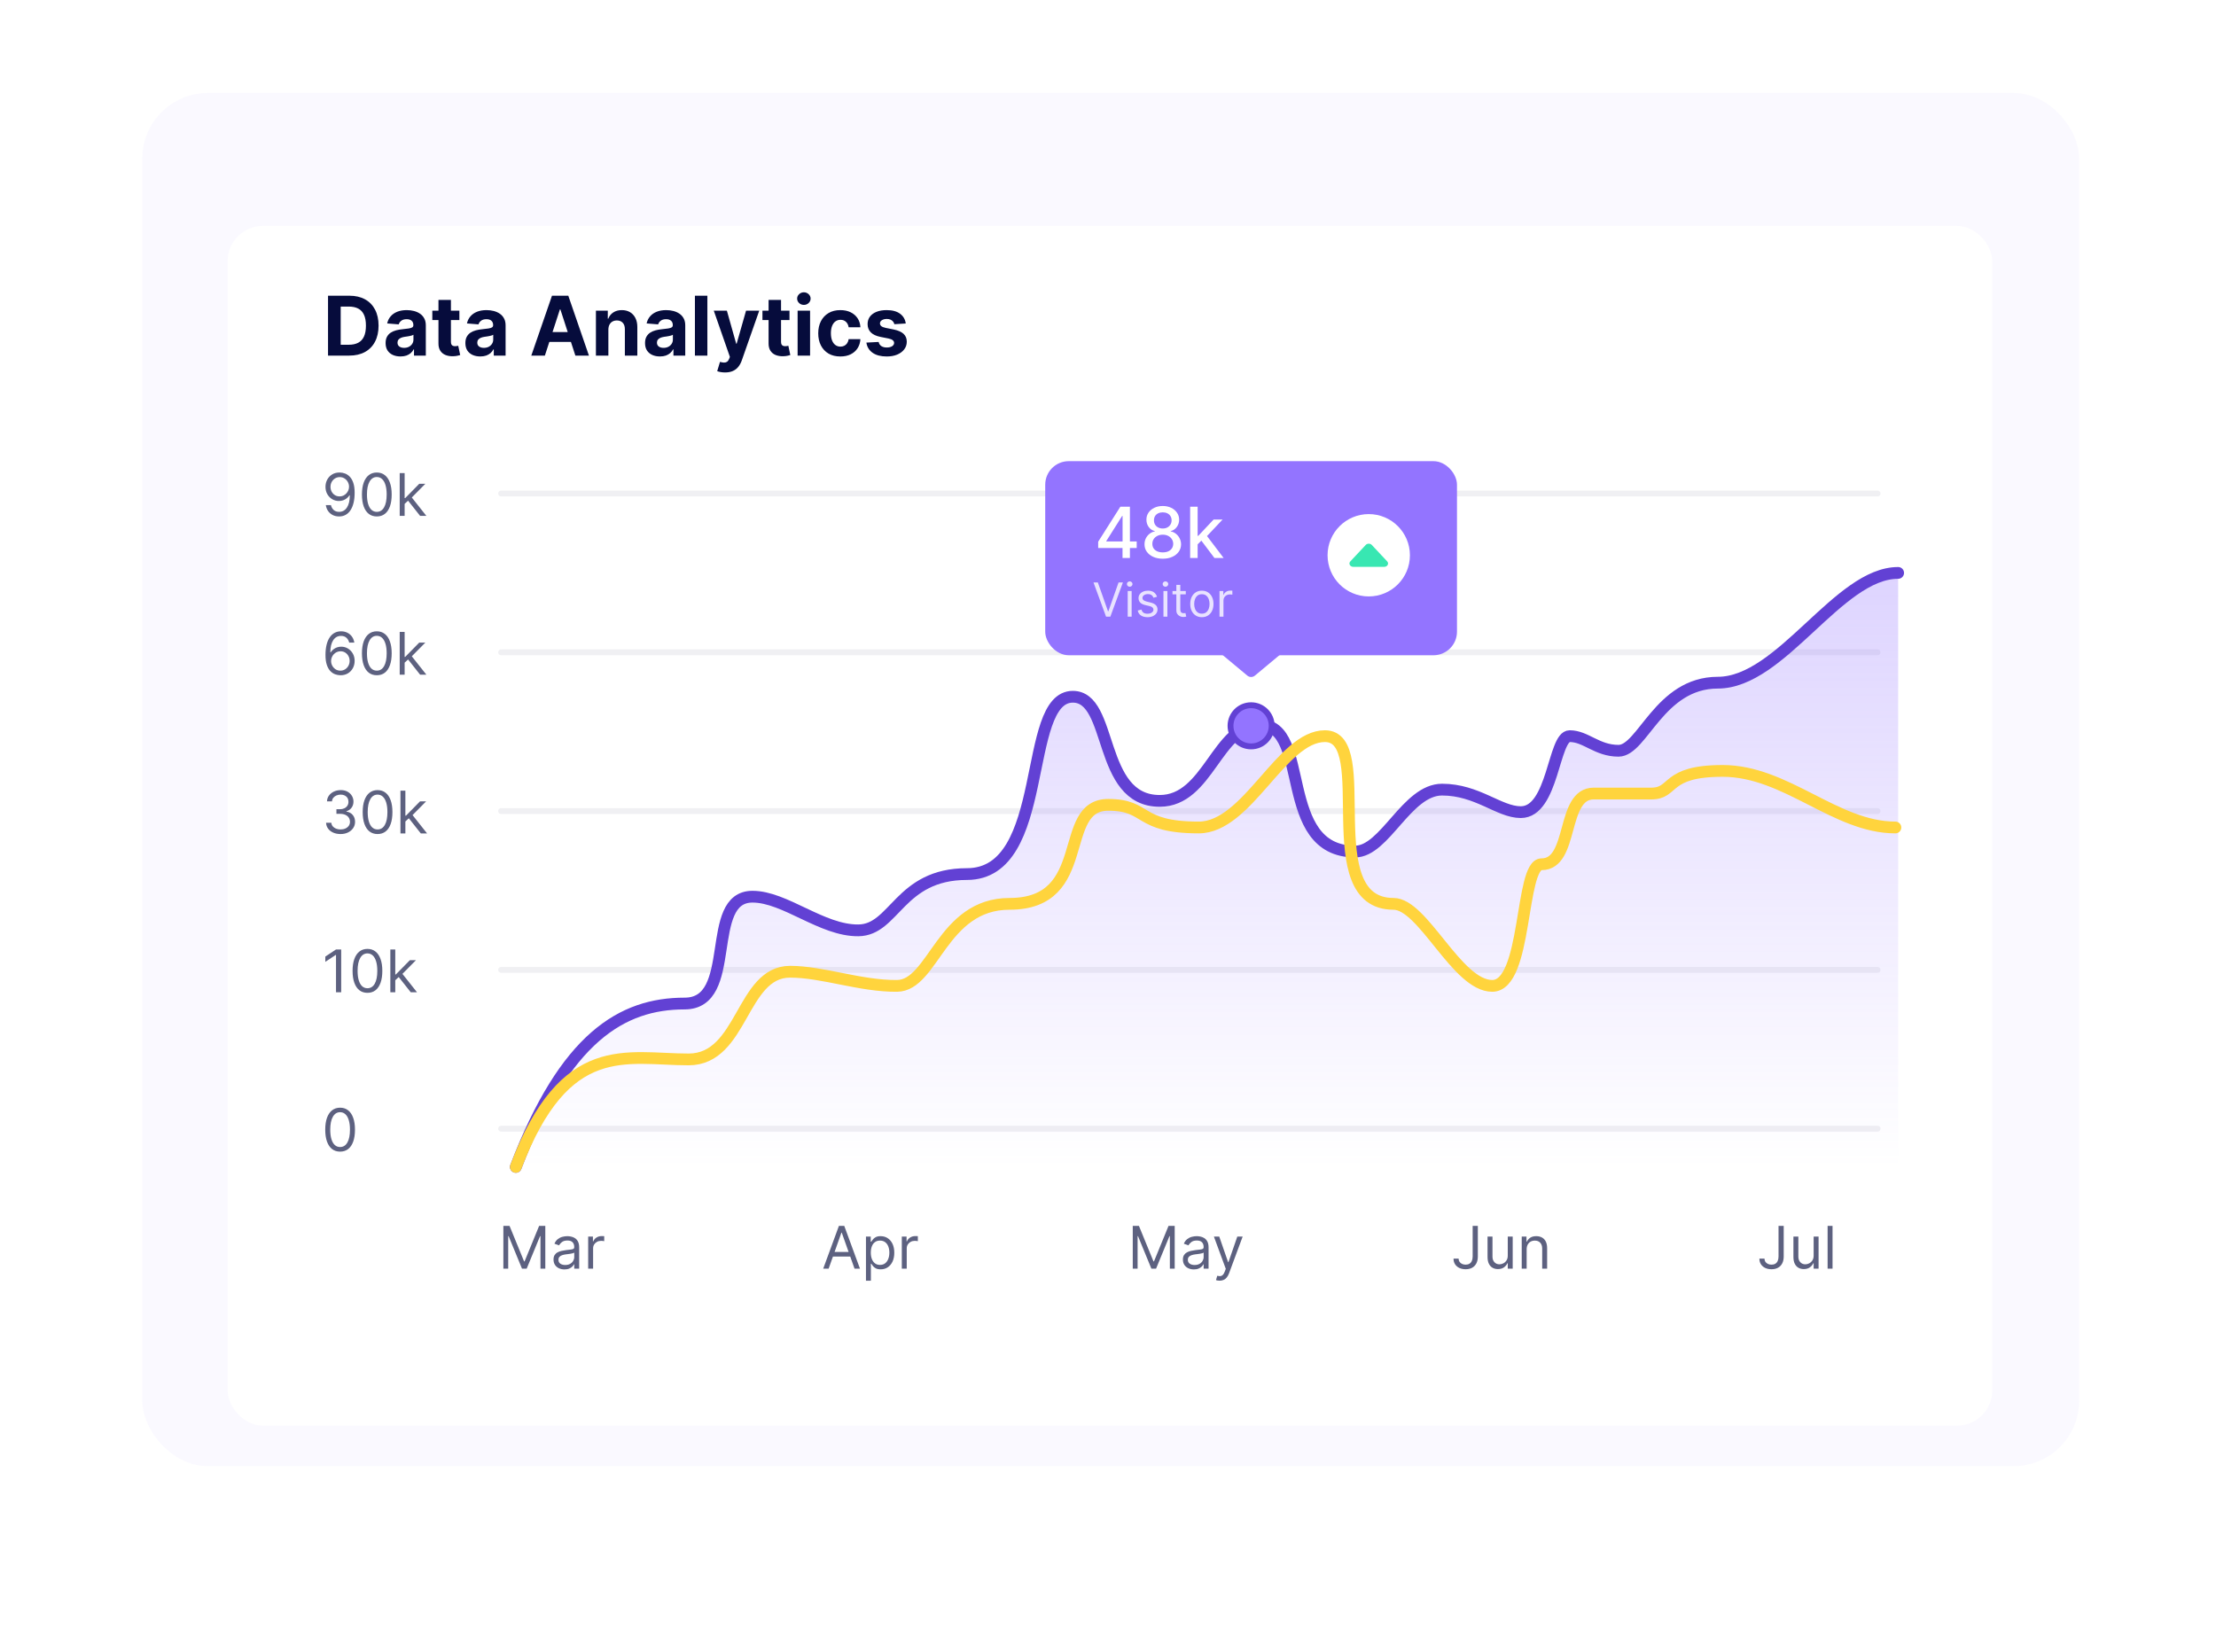 <svg width="405" height="302" viewBox="0 0 405 302" fill="none" xmlns="http://www.w3.org/2000/svg">
<rect x="26" y="17" width="354" height="251" rx="12" fill="#9585F3" fill-opacity="0.05"/>
<g filter="url(#filter0_d_1_479)">
<rect x="41.598" y="32.692" width="322.511" height="219.307" rx="6.45" fill="white"/>
</g>
<line opacity="0.2" x1="91.586" y1="206.311" x2="343.145" y2="206.311" stroke="#B4B6C4" stroke-width="1.075" stroke-linecap="round"/>
<line opacity="0.2" x1="91.586" y1="177.285" x2="343.145" y2="177.285" stroke="#B4B6C4" stroke-width="1.075" stroke-linecap="round"/>
<line opacity="0.2" x1="91.586" y1="148.258" x2="343.145" y2="148.258" stroke="#B4B6C4" stroke-width="1.075" stroke-linecap="round"/>
<line opacity="0.2" x1="91.586" y1="119.233" x2="343.145" y2="119.233" stroke="#B4B6C4" stroke-width="1.075" stroke-linecap="round"/>
<line opacity="0.2" x1="91.586" y1="90.208" x2="343.145" y2="90.208" stroke="#B4B6C4" stroke-width="1.075" stroke-linecap="round"/>
<path d="M62.204 123.428C61.883 123.423 61.563 123.362 61.242 123.245C60.921 123.128 60.629 122.931 60.364 122.653C60.099 122.373 59.887 121.995 59.727 121.519C59.566 121.041 59.486 120.44 59.486 119.717C59.486 119.025 59.551 118.412 59.681 117.877C59.81 117.34 59.999 116.889 60.246 116.522C60.493 116.153 60.79 115.873 61.139 115.682C61.49 115.491 61.886 115.396 62.326 115.396C62.764 115.396 63.153 115.484 63.495 115.659C63.838 115.832 64.118 116.074 64.334 116.385C64.551 116.695 64.691 117.053 64.754 117.457H63.823C63.736 117.106 63.568 116.815 63.319 116.583C63.069 116.352 62.739 116.236 62.326 116.236C61.721 116.236 61.243 116.499 60.895 117.026C60.549 117.553 60.374 118.292 60.372 119.244H60.433C60.575 119.028 60.745 118.843 60.941 118.691C61.139 118.535 61.358 118.416 61.597 118.332C61.836 118.248 62.09 118.206 62.357 118.206C62.805 118.206 63.215 118.318 63.586 118.542C63.958 118.763 64.255 119.07 64.479 119.462C64.703 119.851 64.815 120.298 64.815 120.802C64.815 121.285 64.707 121.728 64.491 122.13C64.275 122.53 63.97 122.848 63.578 123.085C63.189 123.319 62.731 123.433 62.204 123.428ZM62.204 122.588C62.525 122.588 62.812 122.508 63.067 122.348C63.324 122.187 63.526 121.972 63.674 121.703C63.824 121.433 63.899 121.133 63.899 120.802C63.899 120.478 63.827 120.184 63.681 119.92C63.539 119.653 63.342 119.44 63.09 119.282C62.84 119.124 62.555 119.046 62.235 119.046C61.993 119.046 61.768 119.094 61.559 119.191C61.35 119.285 61.167 119.415 61.009 119.58C60.854 119.745 60.732 119.935 60.643 120.149C60.554 120.36 60.509 120.583 60.509 120.817C60.509 121.127 60.582 121.418 60.727 121.687C60.874 121.957 61.075 122.175 61.33 122.34C61.587 122.506 61.878 122.588 62.204 122.588ZM68.867 123.428C68.292 123.428 67.802 123.272 67.397 122.959C66.992 122.643 66.683 122.186 66.469 121.588C66.256 120.987 66.149 120.262 66.149 119.412C66.149 118.567 66.256 117.846 66.469 117.247C66.686 116.647 66.996 116.189 67.401 115.873C67.808 115.555 68.297 115.396 68.867 115.396C69.437 115.396 69.924 115.555 70.329 115.873C70.736 116.189 71.047 116.647 71.26 117.247C71.477 117.846 71.585 118.567 71.585 119.412C71.585 120.262 71.478 120.987 71.264 121.588C71.05 122.186 70.741 122.643 70.337 122.959C69.932 123.272 69.442 123.428 68.867 123.428ZM68.867 122.588C69.437 122.588 69.88 122.313 70.195 121.764C70.511 121.214 70.669 120.43 70.669 119.412C70.669 118.735 70.596 118.159 70.451 117.683C70.309 117.207 70.102 116.844 69.833 116.595C69.565 116.345 69.243 116.221 68.867 116.221C68.302 116.221 67.86 116.499 67.542 117.057C67.224 117.611 67.065 118.397 67.065 119.412C67.065 120.089 67.136 120.664 67.279 121.138C67.421 121.611 67.626 121.971 67.893 122.218C68.163 122.465 68.488 122.588 68.867 122.588ZM73.891 121.183L73.876 120.069H74.059L76.624 117.457H77.739L75.005 120.221H74.929L73.891 121.183ZM73.051 123.321V115.503H73.952V123.321H73.051ZM76.777 123.321L74.486 120.42L75.128 119.794L77.922 123.321H76.777Z" fill="#5D6180"/>
<path d="M62.25 152.455C61.746 152.455 61.297 152.368 60.902 152.195C60.51 152.022 60.199 151.781 59.967 151.473C59.738 151.163 59.613 150.803 59.593 150.393H60.555C60.575 150.645 60.662 150.863 60.815 151.046C60.967 151.227 61.167 151.367 61.414 151.466C61.661 151.565 61.934 151.615 62.235 151.615C62.571 151.615 62.868 151.556 63.128 151.439C63.388 151.322 63.591 151.159 63.739 150.95C63.886 150.742 63.96 150.5 63.96 150.225C63.96 149.937 63.889 149.684 63.746 149.465C63.604 149.244 63.395 149.071 63.12 148.946C62.846 148.821 62.51 148.759 62.112 148.759H61.486V147.919H62.112C62.423 147.919 62.695 147.863 62.929 147.751C63.166 147.639 63.351 147.481 63.483 147.278C63.618 147.074 63.685 146.835 63.685 146.56C63.685 146.295 63.627 146.065 63.51 145.869C63.393 145.673 63.227 145.521 63.014 145.411C62.802 145.302 62.553 145.247 62.265 145.247C61.995 145.247 61.741 145.297 61.502 145.396C61.265 145.493 61.072 145.634 60.921 145.82C60.771 146.003 60.69 146.224 60.677 146.484H59.761C59.776 146.074 59.9 145.715 60.131 145.407C60.363 145.097 60.666 144.855 61.04 144.682C61.416 144.509 61.83 144.422 62.281 144.422C62.764 144.422 63.179 144.52 63.525 144.716C63.871 144.91 64.137 145.165 64.323 145.484C64.509 145.802 64.602 146.145 64.602 146.514C64.602 146.955 64.486 147.33 64.254 147.641C64.025 147.951 63.713 148.166 63.319 148.286V148.347C63.813 148.428 64.198 148.638 64.476 148.977C64.753 149.313 64.892 149.729 64.892 150.225C64.892 150.65 64.776 151.032 64.544 151.37C64.315 151.706 64.002 151.971 63.605 152.164C63.208 152.358 62.756 152.455 62.25 152.455ZM69.003 152.455C68.428 152.455 67.938 152.298 67.534 151.985C67.129 151.669 66.82 151.213 66.606 150.614C66.392 150.014 66.285 149.288 66.285 148.438C66.285 147.593 66.392 146.872 66.606 146.274C66.822 145.673 67.133 145.215 67.537 144.9C67.945 144.581 68.433 144.422 69.003 144.422C69.573 144.422 70.061 144.581 70.465 144.9C70.873 145.215 71.183 145.673 71.397 146.274C71.613 146.872 71.721 147.593 71.721 148.438C71.721 149.288 71.615 150.014 71.401 150.614C71.187 151.213 70.878 151.669 70.473 151.985C70.068 152.298 69.579 152.455 69.003 152.455ZM69.003 151.615C69.573 151.615 70.016 151.34 70.332 150.79C70.647 150.24 70.805 149.456 70.805 148.438C70.805 147.761 70.733 147.185 70.588 146.709C70.445 146.233 70.239 145.87 69.969 145.621C69.702 145.372 69.38 145.247 69.003 145.247C68.438 145.247 67.997 145.526 67.679 146.083C67.36 146.638 67.201 147.423 67.201 148.438C67.201 149.115 67.273 149.691 67.415 150.164C67.558 150.637 67.763 150.997 68.03 151.244C68.3 151.491 68.624 151.615 69.003 151.615ZM74.027 150.21L74.012 149.095H74.195L76.761 146.484H77.875L75.142 149.248H75.066L74.027 150.21ZM73.187 152.348V144.529H74.088V152.348H73.187ZM76.913 152.348L74.623 149.446L75.264 148.82L78.059 152.348H76.913Z" fill="#5D6180"/>
<path d="M62.357 173.554V181.372H61.41V174.546H61.364L59.456 175.814V174.852L61.41 173.554H62.357ZM67.156 181.479C66.58 181.479 66.09 181.322 65.686 181.009C65.281 180.694 64.972 180.237 64.758 179.639C64.544 179.038 64.437 178.313 64.437 177.463C64.437 176.618 64.544 175.896 64.758 175.298C64.974 174.698 65.285 174.24 65.69 173.924C66.097 173.606 66.585 173.447 67.156 173.447C67.726 173.447 68.213 173.606 68.618 173.924C69.025 174.24 69.335 174.698 69.549 175.298C69.766 175.896 69.874 176.618 69.874 177.463C69.874 178.313 69.767 179.038 69.553 179.639C69.339 180.237 69.03 180.694 68.625 181.009C68.221 181.322 67.731 181.479 67.156 181.479ZM67.156 180.639C67.726 180.639 68.168 180.364 68.484 179.814C68.8 179.265 68.957 178.481 68.957 177.463C68.957 176.786 68.885 176.209 68.74 175.733C68.597 175.258 68.391 174.895 68.121 174.645C67.854 174.396 67.532 174.271 67.156 174.271C66.591 174.271 66.149 174.55 65.831 175.107C65.513 175.662 65.354 176.447 65.354 177.463C65.354 178.14 65.425 178.715 65.567 179.188C65.71 179.662 65.915 180.022 66.182 180.269C66.452 180.516 66.776 180.639 67.156 180.639ZM72.18 179.234L72.164 178.119H72.347L74.913 175.508H76.028L73.294 178.272H73.218L72.18 179.234ZM71.34 181.372V173.554H72.241V181.372H71.34ZM75.066 181.372L72.775 178.471L73.416 177.845L76.211 181.372H75.066Z" fill="#5D6180"/>
<path d="M62.158 210.505C61.583 210.505 61.093 210.349 60.688 210.036C60.284 209.72 59.975 209.263 59.761 208.665C59.547 208.065 59.44 207.339 59.44 206.489C59.44 205.644 59.547 204.923 59.761 204.325C59.977 203.724 60.288 203.266 60.692 202.95C61.1 202.632 61.588 202.473 62.158 202.473C62.728 202.473 63.216 202.632 63.62 202.95C64.028 203.266 64.338 203.724 64.552 204.325C64.768 204.923 64.876 205.644 64.876 206.489C64.876 207.339 64.77 208.065 64.556 208.665C64.342 209.263 64.033 209.72 63.628 210.036C63.223 210.349 62.733 210.505 62.158 210.505ZM62.158 209.665C62.728 209.665 63.171 209.391 63.487 208.841C63.802 208.291 63.96 207.507 63.96 206.489C63.96 205.812 63.888 205.236 63.743 204.76C63.6 204.284 63.394 203.921 63.124 203.672C62.857 203.422 62.535 203.298 62.158 203.298C61.593 203.298 61.152 203.576 60.834 204.134C60.516 204.689 60.356 205.474 60.356 206.489C60.356 207.166 60.428 207.741 60.57 208.215C60.713 208.688 60.918 209.048 61.185 209.295C61.455 209.542 61.779 209.665 62.158 209.665Z" fill="#5D6180"/>
<path d="M62.097 86.37C62.418 86.372 62.739 86.433 63.059 86.553C63.38 86.672 63.673 86.871 63.937 87.148C64.202 87.423 64.415 87.799 64.575 88.275C64.735 88.751 64.815 89.347 64.815 90.065C64.815 90.76 64.749 91.377 64.617 91.917C64.487 92.454 64.299 92.907 64.052 93.276C63.807 93.645 63.51 93.925 63.158 94.115C62.81 94.306 62.415 94.402 61.975 94.402C61.537 94.402 61.147 94.315 60.803 94.142C60.462 93.967 60.182 93.724 59.963 93.413C59.747 93.1 59.608 92.737 59.547 92.325H60.479C60.563 92.684 60.729 92.98 60.979 93.215C61.231 93.446 61.563 93.562 61.975 93.562C62.578 93.562 63.054 93.299 63.403 92.772C63.754 92.245 63.93 91.5 63.93 90.538H63.869C63.726 90.752 63.557 90.937 63.361 91.092C63.165 91.247 62.947 91.367 62.708 91.451C62.469 91.535 62.214 91.577 61.944 91.577C61.497 91.577 61.086 91.466 60.711 91.245C60.34 91.021 60.042 90.714 59.818 90.325C59.597 89.933 59.486 89.485 59.486 88.981C59.486 88.502 59.593 88.065 59.807 87.668C60.023 87.268 60.326 86.95 60.715 86.713C61.107 86.477 61.568 86.362 62.097 86.37ZM62.097 87.21C61.777 87.21 61.488 87.29 61.231 87.45C60.976 87.608 60.774 87.822 60.624 88.091C60.476 88.359 60.402 88.655 60.402 88.981C60.402 89.307 60.474 89.603 60.616 89.87C60.761 90.135 60.958 90.346 61.208 90.504C61.46 90.659 61.746 90.737 62.067 90.737C62.309 90.737 62.534 90.69 62.742 90.596C62.951 90.499 63.133 90.368 63.288 90.203C63.446 90.034 63.57 89.845 63.659 89.634C63.748 89.42 63.792 89.197 63.792 88.966C63.792 88.66 63.718 88.374 63.571 88.107C63.426 87.839 63.225 87.623 62.968 87.458C62.713 87.292 62.423 87.21 62.097 87.21ZM68.867 94.402C68.292 94.402 67.802 94.245 67.397 93.932C66.992 93.617 66.683 93.16 66.469 92.562C66.256 91.961 66.149 91.236 66.149 90.386C66.149 89.541 66.256 88.819 66.469 88.221C66.686 87.621 66.996 87.162 67.401 86.847C67.808 86.529 68.297 86.37 68.867 86.37C69.437 86.37 69.924 86.529 70.329 86.847C70.736 87.162 71.047 87.621 71.26 88.221C71.477 88.819 71.585 89.541 71.585 90.386C71.585 91.236 71.478 91.961 71.264 92.562C71.05 93.16 70.741 93.617 70.337 93.932C69.932 94.245 69.442 94.402 68.867 94.402ZM68.867 93.562C69.437 93.562 69.88 93.287 70.195 92.737C70.511 92.188 70.669 91.404 70.669 90.386C70.669 89.709 70.596 89.132 70.451 88.656C70.309 88.18 70.102 87.818 69.833 87.568C69.565 87.319 69.243 87.194 68.867 87.194C68.302 87.194 67.86 87.473 67.542 88.03C67.224 88.585 67.065 89.37 67.065 90.386C67.065 91.063 67.136 91.638 67.279 92.111C67.421 92.585 67.626 92.945 67.893 93.192C68.163 93.439 68.488 93.562 68.867 93.562ZM73.891 92.157L73.876 91.042H74.059L76.624 88.431H77.739L75.005 91.195H74.929L73.891 92.157ZM73.051 94.295V86.477H73.952V94.295H73.051ZM76.777 94.295L74.486 91.394L75.128 90.767L77.922 94.295H76.777Z" fill="#5D6180"/>
<path d="M91.996 224.08H93.126L95.783 230.57H95.874L98.531 224.08H99.661V231.898H98.776V225.958H98.699L96.256 231.898H95.401L92.958 225.958H92.881V231.898H91.996V224.08ZM103.163 232.036C102.791 232.036 102.454 231.966 102.151 231.826C101.849 231.683 101.608 231.479 101.43 231.211C101.252 230.941 101.163 230.616 101.163 230.234C101.163 229.898 101.229 229.626 101.361 229.417C101.493 229.206 101.67 229.04 101.892 228.921C102.113 228.801 102.358 228.712 102.625 228.653C102.895 228.592 103.166 228.544 103.438 228.508C103.794 228.463 104.083 228.428 104.304 228.405C104.528 228.38 104.691 228.338 104.793 228.279C104.897 228.221 104.95 228.119 104.95 227.974V227.943C104.95 227.567 104.847 227.274 104.64 227.065C104.437 226.857 104.128 226.752 103.713 226.752C103.283 226.752 102.945 226.846 102.701 227.035C102.457 227.223 102.285 227.424 102.186 227.638L101.331 227.333C101.483 226.976 101.687 226.699 101.941 226.5C102.198 226.299 102.478 226.159 102.781 226.08C103.087 225.999 103.387 225.958 103.682 225.958C103.871 225.958 104.087 225.981 104.331 226.027C104.578 226.07 104.816 226.161 105.045 226.298C105.277 226.435 105.469 226.643 105.622 226.92C105.774 227.198 105.851 227.569 105.851 228.035V231.898H104.95V231.104H104.904C104.843 231.232 104.741 231.368 104.598 231.513C104.456 231.658 104.266 231.781 104.03 231.883C103.793 231.985 103.504 232.036 103.163 232.036ZM103.3 231.227C103.657 231.227 103.957 231.157 104.201 231.017C104.448 230.877 104.634 230.696 104.759 230.474C104.886 230.253 104.95 230.02 104.95 229.776V228.951C104.911 228.997 104.828 229.039 104.698 229.077C104.57 229.113 104.423 229.145 104.255 229.173C104.089 229.198 103.928 229.221 103.77 229.241C103.615 229.259 103.489 229.274 103.392 229.287C103.158 229.318 102.939 229.367 102.735 229.436C102.534 229.502 102.372 229.603 102.247 229.738C102.125 229.87 102.064 230.051 102.064 230.28C102.064 230.593 102.179 230.83 102.411 230.99C102.645 231.148 102.942 231.227 103.3 231.227ZM107.495 231.898V226.035H108.365V226.92H108.427C108.533 226.63 108.727 226.395 109.007 226.214C109.287 226.033 109.602 225.943 109.954 225.943C110.02 225.943 110.102 225.944 110.202 225.947C110.301 225.949 110.376 225.953 110.427 225.958V226.874C110.396 226.867 110.326 226.855 110.217 226.84C110.11 226.822 109.997 226.813 109.877 226.813C109.592 226.813 109.338 226.873 109.114 226.993C108.892 227.11 108.717 227.273 108.587 227.481C108.46 227.688 108.396 227.923 108.396 228.188V231.898H107.495Z" fill="#5D6180"/>
<path d="M151.443 231.898H150.451L153.321 224.08H154.299L157.17 231.898H156.177L153.841 225.317H153.78L151.443 231.898ZM151.81 228.844H155.811V229.684H151.81V228.844ZM158.265 234.097V226.035H159.136V226.966H159.243C159.309 226.864 159.4 226.734 159.517 226.577C159.637 226.416 159.808 226.274 160.029 226.149C160.253 226.022 160.556 225.958 160.938 225.958C161.431 225.958 161.867 226.082 162.243 226.329C162.62 226.575 162.914 226.925 163.125 227.378C163.336 227.831 163.442 228.366 163.442 228.982C163.442 229.603 163.336 230.141 163.125 230.597C162.914 231.05 162.621 231.401 162.247 231.65C161.873 231.897 161.442 232.021 160.953 232.021C160.576 232.021 160.275 231.958 160.048 231.834C159.822 231.706 159.647 231.562 159.525 231.402C159.403 231.239 159.309 231.104 159.243 230.997H159.166V234.097H158.265ZM159.151 228.967C159.151 229.409 159.216 229.8 159.346 230.139C159.475 230.474 159.665 230.738 159.914 230.929C160.164 231.117 160.469 231.211 160.831 231.211C161.207 231.211 161.522 231.112 161.774 230.913C162.028 230.712 162.219 230.443 162.346 230.104C162.476 229.763 162.541 229.384 162.541 228.967C162.541 228.554 162.477 228.183 162.35 227.852C162.225 227.518 162.036 227.255 161.781 227.062C161.529 226.866 161.212 226.768 160.831 226.768C160.464 226.768 160.156 226.86 159.907 227.046C159.657 227.23 159.469 227.487 159.342 227.817C159.215 228.146 159.151 228.529 159.151 228.967ZM164.816 231.898V226.035H165.687V226.92H165.748C165.855 226.63 166.048 226.395 166.328 226.214C166.608 226.033 166.924 225.943 167.275 225.943C167.341 225.943 167.424 225.944 167.523 225.947C167.622 225.949 167.697 225.953 167.748 225.958V226.874C167.718 226.867 167.648 226.855 167.538 226.84C167.431 226.822 167.318 226.813 167.198 226.813C166.913 226.813 166.659 226.873 166.435 226.993C166.214 227.11 166.038 227.273 165.908 227.481C165.781 227.688 165.717 227.923 165.717 228.188V231.898H164.816Z" fill="#5D6180"/>
<path d="M207.025 224.08H208.155L210.812 230.57H210.904L213.561 224.08H214.691V231.898H213.805V225.958H213.729L211.285 231.898H210.43L207.987 225.958H207.911V231.898H207.025V224.08ZM218.192 232.036C217.821 232.036 217.484 231.966 217.181 231.826C216.878 231.683 216.637 231.479 216.459 231.211C216.281 230.941 216.192 230.616 216.192 230.234C216.192 229.898 216.258 229.626 216.39 229.417C216.523 229.206 216.7 229.04 216.921 228.921C217.142 228.801 217.387 228.712 217.654 228.653C217.924 228.592 218.195 228.544 218.467 228.508C218.824 228.463 219.112 228.428 219.334 228.405C219.558 228.38 219.721 228.338 219.822 228.279C219.927 228.221 219.979 228.119 219.979 227.974V227.943C219.979 227.567 219.876 227.274 219.67 227.065C219.466 226.857 219.157 226.752 218.742 226.752C218.312 226.752 217.975 226.846 217.73 227.035C217.486 227.223 217.314 227.424 217.215 227.638L216.36 227.333C216.513 226.976 216.716 226.699 216.971 226.5C217.228 226.299 217.508 226.159 217.811 226.08C218.116 225.999 218.416 225.958 218.712 225.958C218.9 225.958 219.116 225.981 219.361 226.027C219.607 226.07 219.845 226.161 220.074 226.298C220.306 226.435 220.498 226.643 220.651 226.92C220.804 227.198 220.88 227.569 220.88 228.035V231.898H219.979V231.104H219.933C219.872 231.232 219.77 231.368 219.628 231.513C219.485 231.658 219.296 231.781 219.059 231.883C218.822 231.985 218.533 232.036 218.192 232.036ZM218.33 231.227C218.686 231.227 218.986 231.157 219.231 231.017C219.478 230.877 219.663 230.696 219.788 230.474C219.915 230.253 219.979 230.02 219.979 229.776V228.951C219.941 228.997 219.857 229.039 219.727 229.077C219.6 229.113 219.452 229.145 219.284 229.173C219.119 229.198 218.957 229.221 218.799 229.241C218.644 229.259 218.518 229.274 218.421 229.287C218.187 229.318 217.968 229.367 217.765 229.436C217.564 229.502 217.401 229.603 217.276 229.738C217.154 229.87 217.093 230.051 217.093 230.28C217.093 230.593 217.209 230.83 217.44 230.99C217.674 231.148 217.971 231.227 218.33 231.227ZM222.895 234.097C222.742 234.097 222.606 234.085 222.486 234.059C222.367 234.036 222.284 234.013 222.238 233.99L222.467 233.196C222.686 233.252 222.879 233.273 223.047 233.258C223.215 233.242 223.364 233.167 223.494 233.032C223.626 232.9 223.747 232.685 223.857 232.387L224.025 231.929L221.856 226.035H222.834L224.452 230.707H224.513L226.132 226.035H227.109L224.62 232.754C224.508 233.056 224.37 233.307 224.204 233.506C224.039 233.707 223.847 233.856 223.628 233.952C223.411 234.049 223.167 234.097 222.895 234.097Z" fill="#5D6180"/>
<path d="M269.145 224.08H270.092V229.669C270.092 230.168 270 230.592 269.817 230.94C269.633 231.289 269.375 231.554 269.042 231.734C268.708 231.915 268.315 232.005 267.862 232.005C267.435 232.005 267.054 231.928 266.721 231.772C266.387 231.615 266.125 231.391 265.934 231.101C265.743 230.81 265.648 230.466 265.648 230.066H266.579C266.579 230.287 266.634 230.481 266.744 230.646C266.856 230.809 267.008 230.936 267.202 231.028C267.395 231.12 267.615 231.165 267.862 231.165C268.134 231.165 268.366 231.108 268.557 230.994C268.748 230.879 268.893 230.711 268.992 230.49C269.094 230.266 269.145 229.992 269.145 229.669V224.08ZM275.562 229.501V226.035H276.463V231.898H275.562V230.906H275.501C275.364 231.204 275.15 231.457 274.86 231.666C274.57 231.872 274.203 231.975 273.76 231.975C273.394 231.975 273.068 231.895 272.783 231.734C272.498 231.571 272.274 231.327 272.111 231.001C271.948 230.673 271.867 230.259 271.867 229.761V226.035H272.768V229.699C272.768 230.127 272.887 230.468 273.127 230.723C273.368 230.977 273.676 231.104 274.05 231.104C274.274 231.104 274.502 231.047 274.734 230.933C274.968 230.818 275.164 230.642 275.322 230.406C275.482 230.169 275.562 229.867 275.562 229.501ZM279.014 228.371V231.898H278.113V226.035H278.984V226.951H279.06C279.198 226.653 279.406 226.414 279.686 226.233C279.966 226.05 280.328 225.958 280.77 225.958C281.167 225.958 281.515 226.04 281.813 226.203C282.11 226.363 282.342 226.607 282.507 226.936C282.673 227.261 282.756 227.674 282.756 228.172V231.898H281.855V228.234C281.855 227.773 281.735 227.414 281.496 227.157C281.257 226.897 280.928 226.768 280.511 226.768C280.223 226.768 279.966 226.83 279.74 226.955C279.516 227.079 279.339 227.261 279.209 227.501C279.079 227.74 279.014 228.03 279.014 228.371Z" fill="#5D6180"/>
<path d="M325.047 224.08H325.994V229.669C325.994 230.168 325.902 230.592 325.719 230.94C325.536 231.289 325.278 231.554 324.944 231.734C324.611 231.915 324.217 232.005 323.764 232.005C323.337 232.005 322.956 231.928 322.623 231.772C322.29 231.615 322.027 231.391 321.837 231.101C321.646 230.81 321.55 230.466 321.55 230.066H322.482C322.482 230.287 322.536 230.481 322.646 230.646C322.758 230.809 322.911 230.936 323.104 231.028C323.297 231.12 323.518 231.165 323.764 231.165C324.037 231.165 324.268 231.108 324.459 230.994C324.65 230.879 324.795 230.711 324.894 230.49C324.996 230.266 325.047 229.992 325.047 229.669V224.08ZM331.465 229.501V226.035H332.366V231.898H331.465V230.906H331.403C331.266 231.204 331.052 231.457 330.762 231.666C330.472 231.872 330.106 231.975 329.663 231.975C329.296 231.975 328.97 231.895 328.685 231.734C328.4 231.571 328.176 231.327 328.013 231.001C327.851 230.673 327.769 230.259 327.769 229.761V226.035H328.67V229.699C328.67 230.127 328.79 230.468 329.029 230.723C329.271 230.977 329.579 231.104 329.953 231.104C330.177 231.104 330.405 231.047 330.636 230.933C330.87 230.818 331.066 230.642 331.224 230.406C331.384 230.169 331.465 229.867 331.465 229.501ZM334.917 224.08V231.898H334.016V224.08H334.917Z" fill="#5D6180"/>
<path d="M63.832 65H59.951V54.054H63.864C64.965 54.054 65.912 54.273 66.707 54.712C67.501 55.146 68.113 55.772 68.54 56.587C68.971 57.404 69.187 58.38 69.187 59.516C69.187 60.657 68.971 61.636 68.54 62.456C68.113 63.276 67.498 63.904 66.696 64.343C65.898 64.781 64.943 65 63.832 65ZM62.266 63.017H63.735C64.419 63.017 64.995 62.896 65.462 62.654C65.932 62.408 66.285 62.028 66.52 61.515C66.759 60.999 66.878 60.332 66.878 59.516C66.878 58.708 66.759 58.047 66.52 57.533C66.285 57.02 65.934 56.643 65.467 56.401C65 56.158 64.425 56.037 63.741 56.037H62.266V63.017ZM73.199 65.155C72.676 65.155 72.209 65.064 71.799 64.882C71.389 64.697 71.065 64.425 70.826 64.065C70.591 63.701 70.474 63.249 70.474 62.707C70.474 62.251 70.557 61.868 70.725 61.558C70.892 61.248 71.12 60.999 71.409 60.81C71.698 60.621 72.025 60.478 72.392 60.382C72.763 60.286 73.151 60.218 73.558 60.179C74.035 60.129 74.42 60.083 74.712 60.04C75.004 59.994 75.216 59.926 75.348 59.837C75.48 59.748 75.546 59.616 75.546 59.442V59.41C75.546 59.071 75.439 58.809 75.225 58.624C75.015 58.439 74.716 58.346 74.327 58.346C73.917 58.346 73.591 58.437 73.349 58.618C73.107 58.797 72.946 59.021 72.868 59.292L70.762 59.121C70.869 58.622 71.079 58.191 71.393 57.828C71.706 57.461 72.111 57.179 72.606 56.983C73.105 56.783 73.682 56.684 74.338 56.684C74.794 56.684 75.23 56.737 75.647 56.844C76.068 56.951 76.44 57.117 76.764 57.341C77.092 57.566 77.35 57.854 77.539 58.207C77.728 58.556 77.823 58.975 77.823 59.463V65H75.663V63.862H75.599C75.467 64.118 75.291 64.344 75.07 64.54C74.849 64.733 74.584 64.884 74.274 64.995C73.964 65.102 73.606 65.155 73.199 65.155ZM73.851 63.584C74.186 63.584 74.482 63.518 74.739 63.386C74.995 63.251 75.197 63.069 75.343 62.841C75.489 62.613 75.562 62.354 75.562 62.066V61.195C75.49 61.241 75.392 61.284 75.268 61.323C75.147 61.358 75.009 61.392 74.856 61.424C74.703 61.453 74.55 61.48 74.397 61.505C74.243 61.526 74.104 61.546 73.98 61.563C73.713 61.603 73.479 61.665 73.279 61.751C73.08 61.836 72.925 61.952 72.815 62.098C72.704 62.24 72.649 62.419 72.649 62.632C72.649 62.942 72.761 63.179 72.986 63.343C73.214 63.504 73.502 63.584 73.851 63.584ZM83.956 56.791V58.501H79.012V56.791H83.956ZM80.134 54.824H82.411V62.477C82.411 62.688 82.443 62.852 82.507 62.969C82.571 63.083 82.66 63.163 82.774 63.209C82.892 63.256 83.027 63.279 83.18 63.279C83.287 63.279 83.394 63.27 83.501 63.252C83.608 63.231 83.69 63.215 83.747 63.204L84.105 64.898C83.991 64.934 83.831 64.975 83.624 65.021C83.417 65.071 83.166 65.102 82.871 65.112C82.322 65.134 81.841 65.061 81.427 64.893C81.018 64.726 80.699 64.466 80.471 64.113C80.243 63.76 80.13 63.315 80.134 62.777V54.824ZM87.78 65.155C87.256 65.155 86.789 65.064 86.379 64.882C85.969 64.697 85.645 64.425 85.406 64.065C85.171 63.701 85.054 63.249 85.054 62.707C85.054 62.251 85.138 61.868 85.305 61.558C85.472 61.248 85.701 60.999 85.989 60.81C86.278 60.621 86.606 60.478 86.972 60.382C87.343 60.286 87.731 60.218 88.138 60.179C88.615 60.129 89 60.083 89.292 60.04C89.584 59.994 89.796 59.926 89.928 59.837C90.06 59.748 90.126 59.616 90.126 59.442V59.41C90.126 59.071 90.019 58.809 89.805 58.624C89.595 58.439 89.296 58.346 88.907 58.346C88.498 58.346 88.171 58.437 87.929 58.618C87.687 58.797 87.527 59.021 87.448 59.292L85.342 59.121C85.449 58.622 85.659 58.191 85.973 57.828C86.287 57.461 86.691 57.179 87.186 56.983C87.685 56.783 88.262 56.684 88.918 56.684C89.374 56.684 89.811 56.737 90.227 56.844C90.648 56.951 91.02 57.117 91.344 57.341C91.672 57.566 91.931 57.854 92.119 58.207C92.308 58.556 92.403 58.975 92.403 59.463V65H90.243V63.862H90.179C90.047 64.118 89.871 64.344 89.65 64.54C89.429 64.733 89.164 64.884 88.854 64.995C88.544 65.102 88.186 65.155 87.78 65.155ZM88.432 63.584C88.766 63.584 89.062 63.518 89.319 63.386C89.575 63.251 89.777 63.069 89.923 62.841C90.069 62.613 90.142 62.354 90.142 62.066V61.195C90.071 61.241 89.973 61.284 89.848 61.323C89.727 61.358 89.59 61.392 89.436 61.424C89.283 61.453 89.13 61.48 88.977 61.505C88.823 61.526 88.685 61.546 88.56 61.563C88.293 61.603 88.059 61.665 87.86 61.751C87.66 61.836 87.505 61.952 87.395 62.098C87.284 62.24 87.229 62.419 87.229 62.632C87.229 62.942 87.341 63.179 87.566 63.343C87.794 63.504 88.082 63.584 88.432 63.584ZM99.582 65H97.102L100.881 54.054H103.863L107.636 65H105.156L102.415 56.556H102.329L99.582 65ZM99.427 60.698H105.285V62.504H99.427V60.698ZM111.188 60.254V65H108.911V56.791H111.081V58.239H111.177C111.359 57.762 111.663 57.384 112.091 57.106C112.519 56.825 113.037 56.684 113.646 56.684C114.216 56.684 114.713 56.808 115.137 57.058C115.561 57.307 115.891 57.664 116.126 58.127C116.361 58.586 116.479 59.135 116.479 59.773V65H114.202V60.179C114.206 59.677 114.077 59.285 113.817 59.003C113.557 58.718 113.199 58.576 112.743 58.576C112.437 58.576 112.166 58.642 111.931 58.773C111.699 58.905 111.517 59.098 111.386 59.351C111.257 59.6 111.191 59.901 111.188 60.254ZM120.614 65.155C120.091 65.155 119.624 65.064 119.214 64.882C118.804 64.697 118.48 64.425 118.241 64.065C118.006 63.701 117.889 63.249 117.889 62.707C117.889 62.251 117.972 61.868 118.14 61.558C118.307 61.248 118.535 60.999 118.824 60.81C119.113 60.621 119.44 60.478 119.807 60.382C120.178 60.286 120.566 60.218 120.972 60.179C121.45 60.129 121.835 60.083 122.127 60.04C122.419 59.994 122.631 59.926 122.763 59.837C122.895 59.748 122.961 59.616 122.961 59.442V59.41C122.961 59.071 122.854 58.809 122.64 58.624C122.43 58.439 122.13 58.346 121.742 58.346C121.332 58.346 121.006 58.437 120.764 58.618C120.522 58.797 120.361 59.021 120.283 59.292L118.177 59.121C118.284 58.622 118.494 58.191 118.808 57.828C119.121 57.461 119.526 57.179 120.021 56.983C120.52 56.783 121.097 56.684 121.753 56.684C122.209 56.684 122.645 56.737 123.062 56.844C123.483 56.951 123.855 57.117 124.179 57.341C124.507 57.566 124.765 57.854 124.954 58.207C125.143 58.556 125.237 58.975 125.237 59.463V65H123.078V63.862H123.014C122.882 64.118 122.706 64.344 122.485 64.54C122.264 64.733 121.999 64.884 121.689 64.995C121.379 65.102 121.021 65.155 120.614 65.155ZM121.266 63.584C121.601 63.584 121.897 63.518 122.154 63.386C122.41 63.251 122.611 63.069 122.758 62.841C122.904 62.613 122.977 62.354 122.977 62.066V61.195C122.905 61.241 122.807 61.284 122.683 61.323C122.562 61.358 122.424 61.392 122.271 61.424C122.118 61.453 121.965 61.48 121.812 61.505C121.658 61.526 121.519 61.546 121.395 61.563C121.127 61.603 120.894 61.665 120.695 61.751C120.495 61.836 120.34 61.952 120.23 62.098C120.119 62.24 120.064 62.419 120.064 62.632C120.064 62.942 120.176 63.179 120.401 63.343C120.629 63.504 120.917 63.584 121.266 63.584ZM129.281 54.054V65H127.004V54.054H129.281ZM132.51 68.079C132.222 68.079 131.951 68.055 131.698 68.009C131.448 67.966 131.242 67.911 131.078 67.843L131.591 66.144C131.858 66.226 132.099 66.27 132.312 66.277C132.53 66.284 132.717 66.235 132.874 66.128C133.034 66.021 133.164 65.839 133.264 65.583L133.397 65.235L130.453 56.791H132.847L134.547 62.819H134.632L136.348 56.791H138.758L135.567 65.887C135.414 66.329 135.206 66.714 134.942 67.042C134.682 67.373 134.352 67.628 133.953 67.806C133.554 67.988 133.073 68.079 132.51 68.079ZM144.29 56.791V58.501H139.346V56.791H144.29ZM140.468 54.824H142.745V62.477C142.745 62.688 142.777 62.852 142.841 62.969C142.906 63.083 142.995 63.163 143.109 63.209C143.226 63.256 143.362 63.279 143.515 63.279C143.622 63.279 143.729 63.27 143.836 63.252C143.942 63.231 144.024 63.215 144.081 63.204L144.439 64.898C144.325 64.934 144.165 64.975 143.958 65.021C143.752 65.071 143.501 65.102 143.205 65.112C142.656 65.134 142.175 65.061 141.762 64.893C141.352 64.726 141.033 64.466 140.805 64.113C140.577 63.76 140.465 63.315 140.468 62.777V54.824ZM145.773 65V56.791H148.05V65H145.773ZM146.917 55.732C146.578 55.732 146.288 55.62 146.046 55.396C145.807 55.168 145.687 54.895 145.687 54.578C145.687 54.264 145.807 53.995 146.046 53.771C146.288 53.543 146.578 53.429 146.917 53.429C147.255 53.429 147.544 53.543 147.783 53.771C148.025 53.995 148.146 54.264 148.146 54.578C148.146 54.895 148.025 55.168 147.783 55.396C147.544 55.62 147.255 55.732 146.917 55.732ZM153.583 65.16C152.742 65.16 152.019 64.982 151.413 64.626C150.811 64.266 150.347 63.767 150.023 63.129C149.703 62.492 149.542 61.758 149.542 60.927C149.542 60.087 149.704 59.349 150.029 58.715C150.356 58.077 150.821 57.58 151.424 57.224C152.026 56.864 152.742 56.684 153.572 56.684C154.288 56.684 154.915 56.814 155.453 57.074C155.991 57.334 156.417 57.699 156.731 58.169C157.044 58.64 157.217 59.192 157.249 59.826H155.101C155.04 59.417 154.88 59.087 154.62 58.838C154.363 58.585 154.026 58.458 153.61 58.458C153.257 58.458 152.949 58.554 152.685 58.747C152.425 58.936 152.222 59.212 152.076 59.575C151.93 59.939 151.856 60.379 151.856 60.895C151.856 61.419 151.928 61.864 152.07 62.231C152.216 62.599 152.421 62.878 152.685 63.071C152.949 63.263 153.257 63.359 153.61 63.359C153.87 63.359 154.103 63.306 154.31 63.199C154.52 63.092 154.693 62.937 154.828 62.734C154.967 62.527 155.058 62.28 155.101 61.991H157.249C157.214 62.618 157.043 63.17 156.736 63.648C156.433 64.122 156.015 64.492 155.48 64.76C154.946 65.027 154.313 65.16 153.583 65.16ZM165.537 59.132L163.453 59.26C163.417 59.082 163.341 58.921 163.223 58.779C163.106 58.633 162.951 58.517 162.758 58.431C162.569 58.342 162.343 58.298 162.079 58.298C161.727 58.298 161.429 58.373 161.187 58.522C160.945 58.668 160.823 58.864 160.823 59.11C160.823 59.306 160.902 59.472 161.059 59.607C161.215 59.743 161.484 59.851 161.866 59.933L163.351 60.233C164.15 60.397 164.745 60.66 165.137 61.024C165.529 61.387 165.724 61.864 165.724 62.456C165.724 62.994 165.566 63.466 165.249 63.872C164.935 64.278 164.504 64.596 163.955 64.824C163.41 65.048 162.781 65.16 162.069 65.16C160.982 65.16 160.116 64.934 159.471 64.482C158.83 64.025 158.454 63.406 158.344 62.622L160.583 62.504C160.651 62.835 160.815 63.088 161.075 63.263C161.335 63.434 161.668 63.52 162.074 63.52C162.473 63.52 162.794 63.443 163.036 63.29C163.282 63.133 163.407 62.932 163.41 62.686C163.407 62.479 163.319 62.31 163.148 62.178C162.977 62.043 162.714 61.939 162.357 61.868L160.936 61.585C160.134 61.424 159.537 61.147 159.145 60.751C158.757 60.355 158.563 59.851 158.563 59.239C158.563 58.711 158.705 58.257 158.99 57.876C159.279 57.494 159.683 57.2 160.203 56.994C160.727 56.787 161.34 56.684 162.042 56.684C163.079 56.684 163.895 56.903 164.49 57.341C165.088 57.779 165.438 58.376 165.537 59.132Z" fill="#060C3C"/>
<path opacity="0.4" d="M125.121 183.435C113.709 183.435 103.289 189.609 94.275 213.299H346.909V104.721C335.964 104.721 325.574 124.785 313.952 124.785C303.246 124.785 300.192 137.231 295.803 137.231C291.834 137.231 289.849 134.56 286.872 134.56C283.895 134.56 283.895 148.451 277.941 148.451C273.972 148.451 270.003 144.335 263.552 144.335C257.102 144.335 253.097 155.654 247.675 155.654C233.286 155.654 239.736 132.502 230.309 132.502C222.37 132.502 220.882 146.393 211.951 146.393C200.539 146.393 203.516 127.358 196.073 127.358C186.646 127.358 192.105 159.77 176.722 159.77C164.318 159.77 163.548 169.991 156.876 170.059C150.203 170.127 143.479 163.904 137.525 163.904C128.594 163.904 135.044 183.435 125.121 183.435Z" fill="url(#paint0_linear_1_479)"/>
<path d="M94.275 213.299C103.289 189.609 113.709 183.435 125.121 183.435C135.044 183.435 128.594 163.904 137.525 163.904C143.479 163.904 150.203 170.127 156.876 170.059C163.548 169.991 164.318 159.77 176.722 159.77C192.105 159.77 186.646 127.358 196.073 127.358C203.516 127.358 200.539 146.393 211.951 146.393C220.882 146.393 222.37 132.502 230.309 132.502C239.736 132.502 233.286 155.654 247.675 155.654C253.097 155.654 257.102 144.335 263.552 144.335C270.002 144.335 273.972 148.451 277.941 148.451C283.895 148.451 283.895 134.56 286.872 134.56C289.849 134.56 291.834 137.231 295.803 137.231C300.192 137.231 303.246 124.785 313.952 124.785C325.574 124.785 335.964 104.721 346.909 104.721" stroke="#6241D4" stroke-width="2.15" stroke-linecap="round" stroke-linejoin="round"/>
<path d="M94.275 213.299C103.289 189.608 114.443 193.651 125.855 193.651C135.778 193.651 135.47 177.623 144.401 177.623C150.355 177.623 157.277 180.276 163.95 180.208C170.623 180.141 172.097 165.214 184.502 165.214C199.885 165.214 193.12 147.117 202.547 147.117C209.99 147.117 207.676 151.254 219.088 151.254C228.019 151.254 234.208 134.56 242.146 134.56C251.573 134.56 240.289 165.214 254.678 165.214C260.1 165.214 266.273 180.208 272.723 180.208C279.173 180.208 277.776 157.975 281.746 157.975C287.7 157.975 285.254 145.049 291.269 145.049C297.285 145.049 297.826 145.049 301.796 145.049C306.185 145.049 304.122 140.913 314.829 140.913C326.45 140.913 335.462 151.254 346.408 151.254" stroke="#FFD43D" stroke-width="2.15" stroke-linecap="round" stroke-linejoin="round"/>
<path d="M229.342 123.498C228.944 123.83 228.365 123.83 227.966 123.498L220.316 117.123C218.771 115.835 219.681 113.321 221.692 113.321L235.616 113.321C237.627 113.321 238.537 115.835 236.993 117.123L229.342 123.498Z" fill="#9374FF"/>
<rect x="191.027" y="84.295" width="75.253" height="35.476" rx="4.3" fill="#9374FF"/>
<path d="M200.705 100.168V99.022L204.76 92.618H205.662V94.304H205.09L202.19 98.894V98.967H207.747V100.168H200.705ZM205.154 102V99.819L205.163 99.297V92.618H206.505V102H205.154ZM212.513 102.128C211.857 102.128 211.276 102.015 210.773 101.789C210.272 101.563 209.879 101.252 209.595 100.855C209.311 100.458 209.171 100.006 209.174 99.499C209.171 99.102 209.252 98.737 209.416 98.404C209.584 98.068 209.812 97.788 210.099 97.566C210.386 97.34 210.707 97.196 211.061 97.135V97.08C210.594 96.967 210.22 96.716 209.939 96.329C209.658 95.941 209.519 95.495 209.522 94.991C209.519 94.511 209.646 94.084 209.902 93.708C210.162 93.329 210.517 93.032 210.969 92.815C211.421 92.598 211.936 92.49 212.513 92.49C213.084 92.49 213.594 92.6 214.043 92.819C214.495 93.036 214.851 93.334 215.111 93.713C215.37 94.088 215.502 94.514 215.505 94.991C215.502 95.495 215.358 95.941 215.074 96.329C214.79 96.716 214.421 96.967 213.966 97.08V97.135C214.317 97.196 214.633 97.34 214.914 97.566C215.198 97.788 215.424 98.068 215.592 98.404C215.763 98.737 215.85 99.102 215.853 99.499C215.85 100.006 215.706 100.458 215.422 100.855C215.138 101.252 214.744 101.563 214.24 101.789C213.74 102.015 213.164 102.128 212.513 102.128ZM212.513 100.969C212.901 100.969 213.237 100.905 213.521 100.777C213.805 100.646 214.025 100.464 214.181 100.232C214.337 99.996 214.416 99.722 214.419 99.407C214.416 99.08 214.331 98.792 214.163 98.541C213.998 98.291 213.773 98.094 213.489 97.95C213.205 97.807 212.88 97.735 212.513 97.735C212.144 97.735 211.815 97.807 211.528 97.95C211.241 98.094 211.015 98.291 210.85 98.541C210.685 98.792 210.605 99.08 210.608 99.407C210.605 99.722 210.679 99.996 210.832 100.232C210.988 100.464 211.209 100.646 211.496 100.777C211.783 100.905 212.122 100.969 212.513 100.969ZM212.513 96.603C212.825 96.603 213.101 96.541 213.343 96.416C213.584 96.29 213.773 96.116 213.911 95.893C214.051 95.67 214.123 95.409 214.126 95.11C214.123 94.817 214.053 94.56 213.915 94.34C213.781 94.121 213.593 93.951 213.352 93.832C213.11 93.71 212.831 93.649 212.513 93.649C212.19 93.649 211.906 93.71 211.661 93.832C211.42 93.951 211.232 94.121 211.098 94.34C210.963 94.56 210.898 94.817 210.901 95.11C210.898 95.409 210.965 95.67 211.102 95.893C211.24 96.116 211.429 96.29 211.67 96.416C211.915 96.541 212.196 96.603 212.513 96.603ZM218.772 99.613L218.763 97.941H219.001L221.805 94.963H223.445L220.247 98.353H220.032L218.772 99.613ZM217.512 102V92.618H218.882V102H217.512ZM221.956 102L219.437 98.656L220.38 97.698L223.637 102H221.956Z" fill="white"/>
<path opacity="0.8" d="M200.643 106.465L202.5 111.73H202.573L204.43 106.465H205.224L202.927 112.72H202.145L199.849 106.465H200.643ZM206.101 112.72V108.029H206.821V112.72H206.101ZM206.467 107.247C206.327 107.247 206.205 107.199 206.104 107.103C206.004 107.008 205.954 106.893 205.954 106.758C205.954 106.624 206.004 106.509 206.104 106.413C206.205 106.317 206.327 106.27 206.467 106.27C206.607 106.27 206.728 106.317 206.827 106.413C206.929 106.509 206.98 106.624 206.98 106.758C206.98 106.893 206.929 107.008 206.827 107.103C206.728 107.199 206.607 107.247 206.467 107.247ZM211.464 109.079L210.817 109.263C210.776 109.155 210.716 109.05 210.637 108.948C210.559 108.844 210.453 108.759 210.319 108.691C210.185 108.624 210.013 108.591 209.803 108.591C209.516 108.591 209.276 108.657 209.085 108.789C208.896 108.919 208.801 109.085 208.801 109.287C208.801 109.466 208.866 109.608 208.997 109.711C209.127 109.815 209.33 109.902 209.607 109.971L210.304 110.142C210.723 110.244 211.036 110.4 211.241 110.609C211.447 110.817 211.55 111.085 211.55 111.413C211.55 111.681 211.472 111.922 211.318 112.133C211.165 112.345 210.951 112.512 210.676 112.634C210.401 112.756 210.082 112.817 209.717 112.817C209.239 112.817 208.843 112.714 208.529 112.506C208.216 112.298 208.017 111.995 207.934 111.596L208.618 111.425C208.683 111.677 208.806 111.867 208.987 111.993C209.171 112.119 209.41 112.182 209.705 112.182C210.041 112.182 210.308 112.111 210.505 111.968C210.705 111.824 210.805 111.651 210.805 111.449C210.805 111.286 210.748 111.15 210.634 111.04C210.52 110.928 210.344 110.845 210.108 110.79L209.326 110.606C208.897 110.504 208.581 110.347 208.38 110.133C208.18 109.917 208.08 109.647 208.08 109.324C208.08 109.059 208.155 108.825 208.303 108.621C208.454 108.418 208.659 108.258 208.917 108.142C209.178 108.026 209.473 107.968 209.803 107.968C210.267 107.968 210.631 108.069 210.896 108.273C211.163 108.477 211.352 108.745 211.464 109.079ZM212.635 112.72V108.029H213.355V112.72H212.635ZM213.001 107.247C212.861 107.247 212.74 107.199 212.638 107.103C212.538 107.008 212.488 106.893 212.488 106.758C212.488 106.624 212.538 106.509 212.638 106.413C212.74 106.317 212.861 106.27 213.001 106.27C213.142 106.27 213.262 106.317 213.362 106.413C213.463 106.509 213.514 106.624 213.514 106.758C213.514 106.893 213.463 107.008 213.362 107.103C213.262 107.199 213.142 107.247 213.001 107.247ZM216.716 108.029V108.639H214.285V108.029H216.716ZM214.993 106.905H215.714V111.376C215.714 111.58 215.744 111.732 215.803 111.834C215.864 111.934 215.941 112.001 216.035 112.036C216.13 112.068 216.231 112.084 216.337 112.084C216.416 112.084 216.482 112.08 216.532 112.072C216.583 112.062 216.624 112.054 216.655 112.048L216.801 112.695C216.752 112.714 216.684 112.732 216.597 112.75C216.509 112.771 216.398 112.781 216.264 112.781C216.06 112.781 215.861 112.737 215.665 112.649C215.472 112.562 215.311 112.429 215.183 112.249C215.056 112.07 214.993 111.844 214.993 111.571V106.905ZM219.655 112.817C219.232 112.817 218.86 112.717 218.541 112.515C218.223 112.314 217.975 112.032 217.795 111.669C217.618 111.307 217.53 110.883 217.53 110.399C217.53 109.91 217.618 109.483 217.795 109.119C217.975 108.755 218.223 108.471 218.541 108.27C218.86 108.068 219.232 107.968 219.655 107.968C220.079 107.968 220.449 108.068 220.767 108.27C221.087 108.471 221.335 108.755 221.512 109.119C221.691 109.483 221.781 109.91 221.781 110.399C221.781 110.883 221.691 111.307 221.512 111.669C221.335 112.032 221.087 112.314 220.767 112.515C220.449 112.717 220.079 112.817 219.655 112.817ZM219.655 112.17C219.977 112.17 220.242 112.088 220.449 111.923C220.657 111.758 220.811 111.541 220.911 111.272C221.01 111.003 221.06 110.712 221.06 110.399C221.06 110.085 221.01 109.793 220.911 109.522C220.811 109.251 220.657 109.032 220.449 108.865C220.242 108.699 219.977 108.615 219.655 108.615C219.334 108.615 219.069 108.699 218.861 108.865C218.654 109.032 218.5 109.251 218.4 109.522C218.3 109.793 218.25 110.085 218.25 110.399C218.25 110.712 218.3 111.003 218.4 111.272C218.5 111.541 218.654 111.758 218.861 111.923C219.069 112.088 219.334 112.17 219.655 112.17ZM222.881 112.72V108.029H223.577V108.737H223.626C223.712 108.505 223.867 108.317 224.091 108.172C224.315 108.028 224.567 107.955 224.848 107.955C224.901 107.955 224.967 107.956 225.046 107.958C225.126 107.96 225.186 107.964 225.227 107.968V108.701C225.202 108.694 225.146 108.685 225.059 108.673C224.973 108.659 224.883 108.652 224.787 108.652C224.559 108.652 224.355 108.7 224.176 108.795C223.999 108.889 223.858 109.019 223.755 109.186C223.653 109.351 223.602 109.539 223.602 109.751V112.72H222.881Z" fill="white"/>
<circle cx="250.154" cy="101.496" r="7.525" fill="white"/>
<path d="M250.708 99.608C250.424 99.305 249.888 99.305 249.604 99.608L246.788 102.616C246.413 103.017 246.743 103.614 247.34 103.614L252.973 103.614C253.57 103.614 253.9 103.017 253.525 102.616L250.708 99.608Z" fill="#38E7B2"/>
<circle cx="228.654" cy="132.671" r="3.763" fill="#9374FF" stroke="#6241D4" stroke-width="1.075"/>
<defs>
<filter id="filter0_d_1_479" x="0.746" y="0.441" width="404.214" height="301.01" filterUnits="userSpaceOnUse" color-interpolation-filters="sRGB">
<feFlood flood-opacity="0" result="BackgroundImageFix"/>
<feColorMatrix in="SourceAlpha" type="matrix" values="0 0 0 0 0 0 0 0 0 0 0 0 0 0 0 0 0 0 127 0" result="hardAlpha"/>
<feMorphology radius="2.15" operator="erode" in="SourceAlpha" result="effect1_dropShadow_1_479"/>
<feOffset dy="8.6"/>
<feGaussianBlur stdDeviation="21.501"/>
<feColorMatrix type="matrix" values="0 0 0 0 0.024 0 0 0 0 0.047 0 0 0 0 0.231 0 0 0 0.08 0"/>
<feBlend mode="normal" in2="BackgroundImageFix" result="effect1_dropShadow_1_479"/>
<feBlend mode="normal" in="SourceGraphic" in2="effect1_dropShadow_1_479" result="shape"/>
</filter>
<linearGradient id="paint0_linear_1_479" x1="220.592" y1="72.664" x2="220.592" y2="213.299" gradientUnits="userSpaceOnUse">
<stop stop-color="#9374FF"/>
<stop offset="1" stop-color="#9374FF" stop-opacity="0"/>
</linearGradient>
</defs>
</svg>

